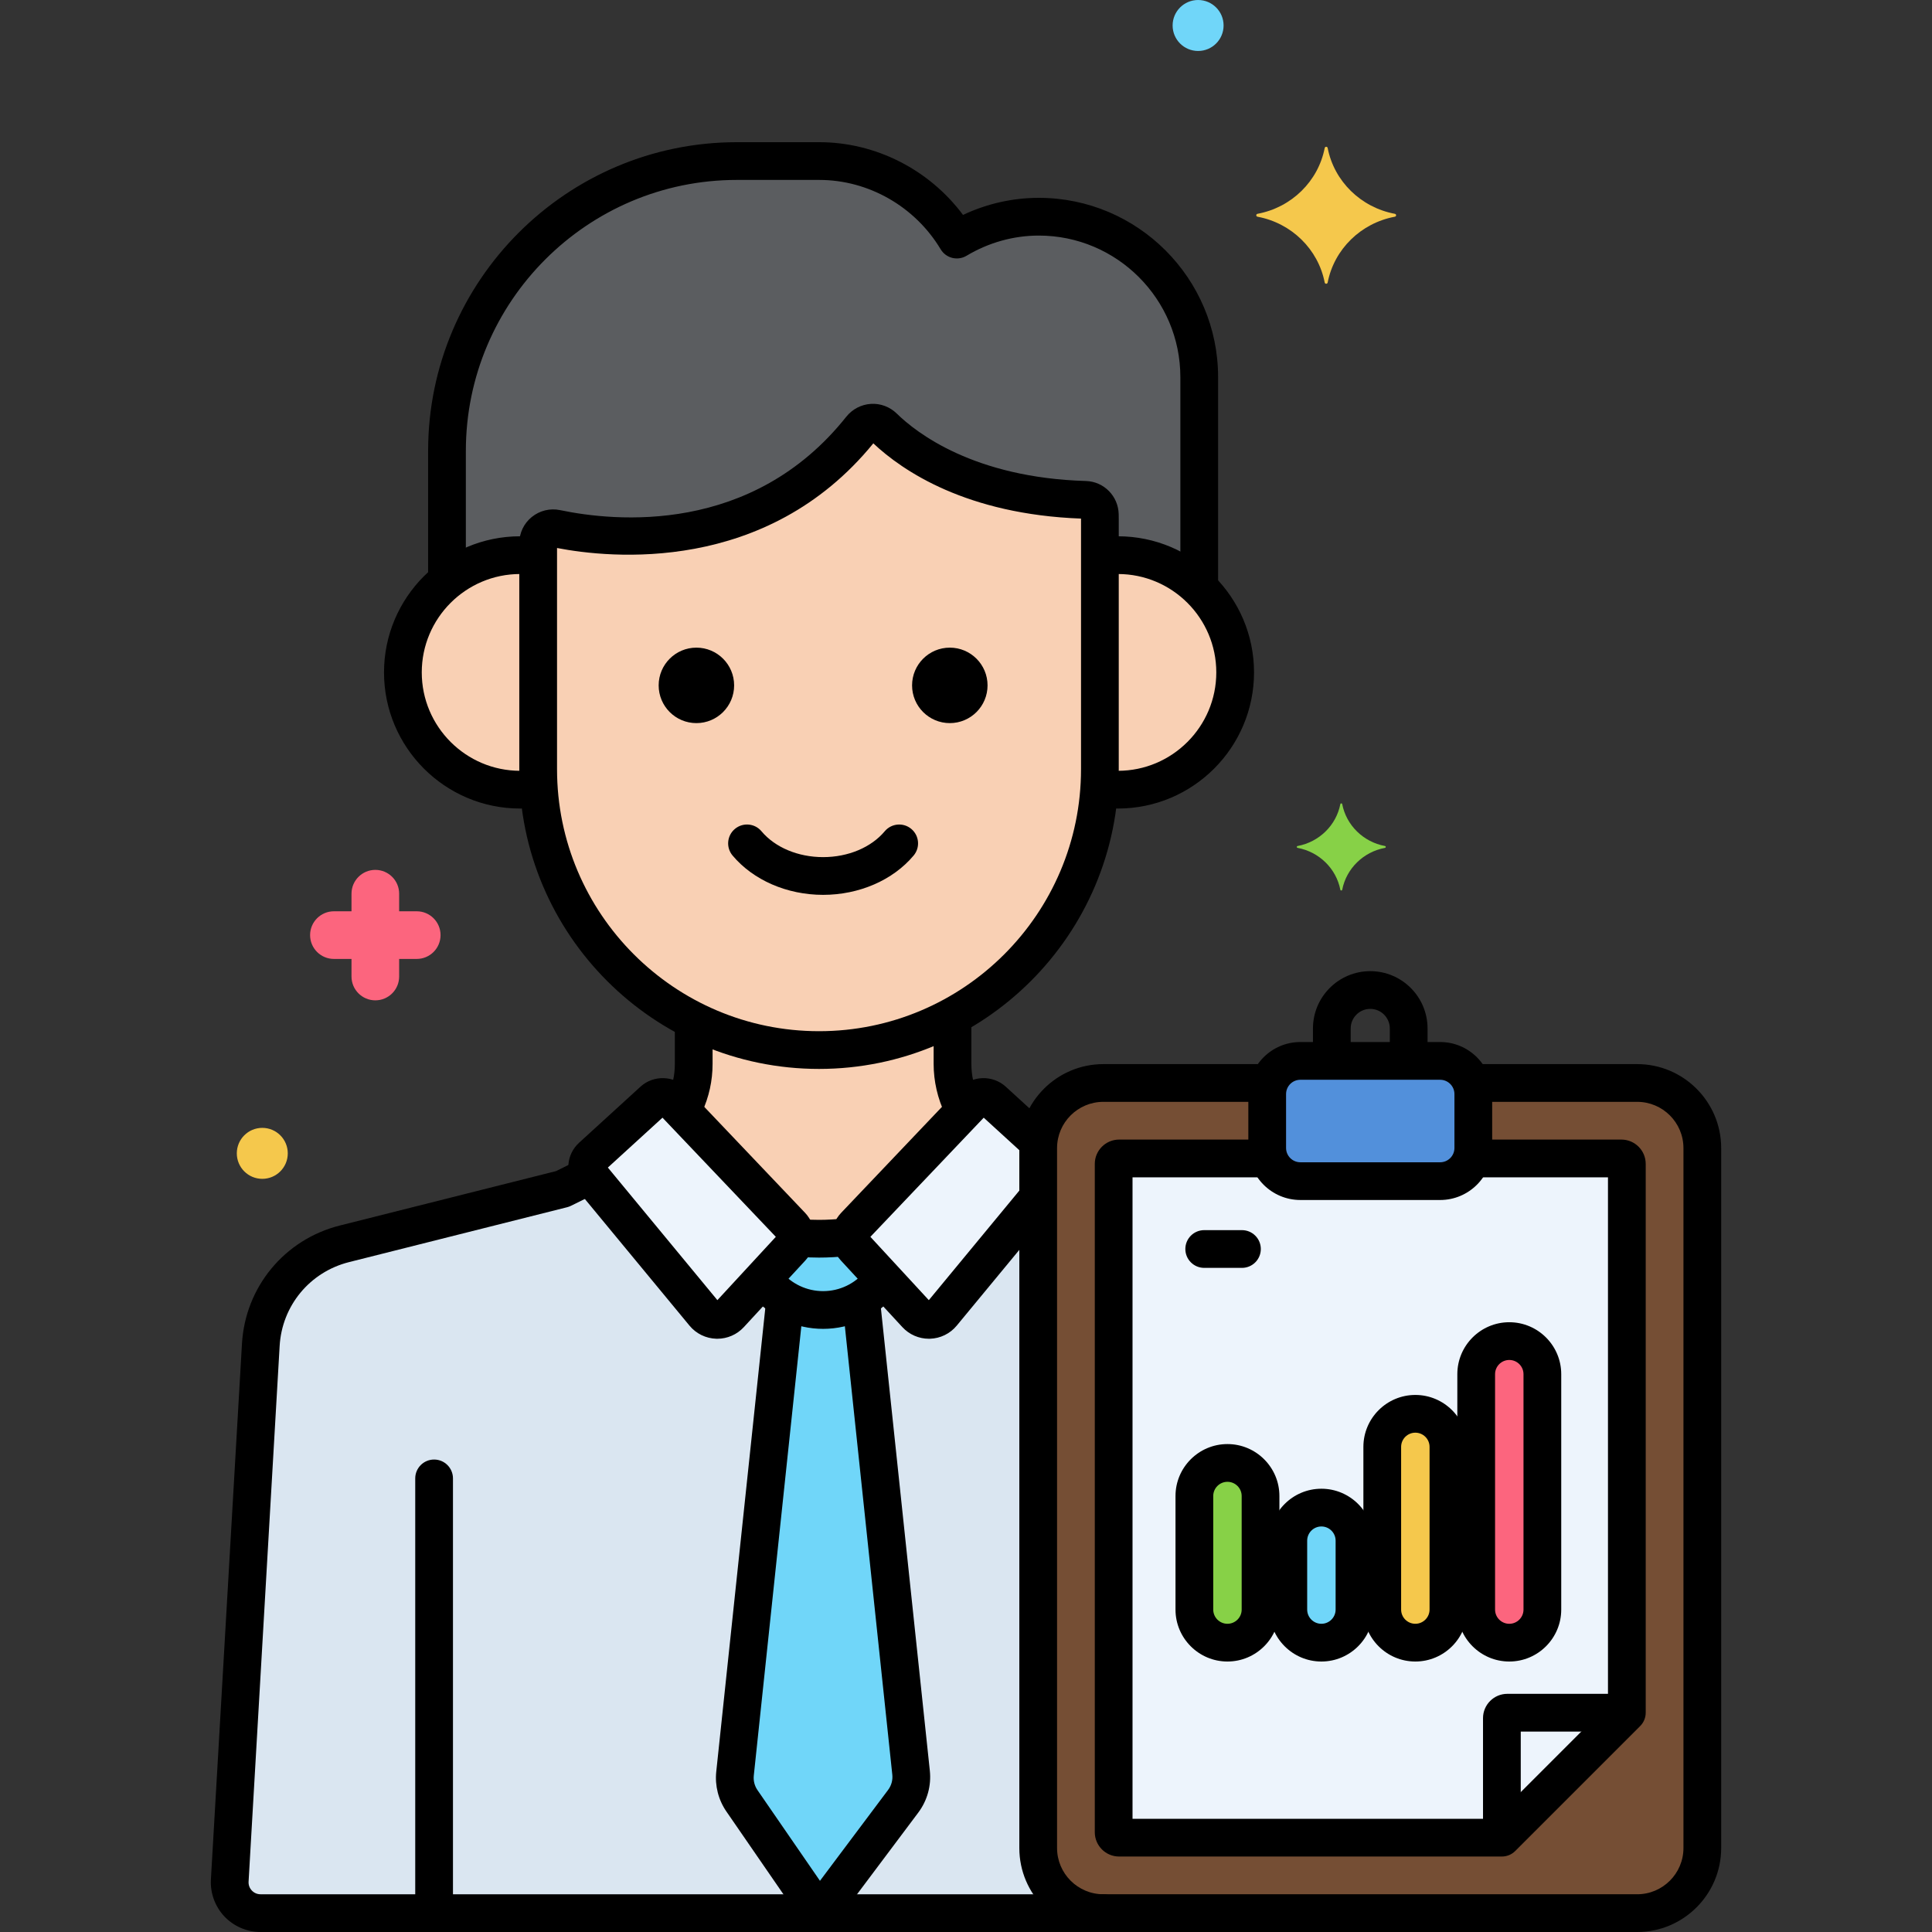 <?xml version="1.0" encoding="utf-8"?>
<!-- Generator: Adobe Illustrator 24.0.0, SVG Export Plug-In . SVG Version: 6.00 Build 0)  -->
<svg version="1.1" xmlns="http://www.w3.org/2000/svg" xmlns:xlink="http://www.w3.org/1999/xlink" x="0px" y="0px"
	 viewBox="0 0 256 256" style="enable-background:new 0 0 256 256;" xml:space="preserve">
<rect x="0" y="0" width="256" height="256" fill="#333333" stroke="none"/>
<style type="text/css">
	.st0{fill:#3A70BF;}
	.st1{fill:#EDF4FC;}
	.st2{fill:#C7D7E5;}
	.st3{fill:#F9D0B4;}
	.st4{fill:#5B5D60;}
	.st5{fill:#5290DB;}
	.st6{fill:#70D6F9;}
	.st7{fill:#F5C84C;}
	.st8{fill:#FC657E;}
	.st9{fill:#87D147;}
	.st10{fill:#FCDD86;}
	.st11{fill:#9BE5F9;}
	.st12{fill:#B2E26D;}
	.st13{fill:#754E34;}
	.st14{fill:#FCA265;}
	.st15{fill:#818182;}
	.st16{fill:#F94EED;}
	.st17{fill:#FFC197;}
	.st18{fill:#3CAADC;}
	.st19{fill:#DAE6F1;}
	.st20{fill:#57AF12;}
	.st21{fill:#EF4460;}
	.st22{fill:#FFF0CA;}
	.st23{fill:#F98FA6;}
	.st24{fill:#EDB311;}
	.st25{fill:#FC8C48;}
	.st26{fill:#FCB9CB;}
	.st27{fill:#96BC71;}
	.st28{fill:#78A352;}
	.st29{fill:#B8DD90;}
	.st30{fill:#6FAFEF;}
	.st31{fill:#29589F;}
	.st32{fill:#414344;}
	.st33{fill:#9B6B4B;}
	.st34{fill:#73B1EF;}
</style>
<g id="Layer_1">
</g>
<g id="Layer_2">
</g>
<g id="Layer_3">
</g>
<g id="Layer_4">
</g>
<g id="Layer_5">
</g>
<g id="Layer_6">
</g>
<g id="Layer_7">
</g>
<g id="Layer_8">
</g>
<g id="Layer_9">
</g>
<g id="Layer_10">
</g>
<g id="Layer_11">
</g>
<g id="Layer_12">
</g>
<g id="Layer_13">
</g>
<g id="Layer_14">
</g>
<g id="Layer_15">
</g>
<g id="Layer_16">
</g>
<g id="Layer_17">
</g>
<g id="Layer_18">
</g>
<g id="Layer_19">
</g>
<g id="Layer_20">
</g>
<g id="Layer_21">
</g>
<g id="Layer_22">
</g>
<g id="Layer_23">
</g>
<g id="Layer_24">
</g>
<g id="Layer_25">
	<g>
		<g>
			<g>
				<path class="st13" d="M216.936,143.5h-21.985c0.165,0.462,0.271,0.951,0.271,1.47v7.142c0,2.427-1.967,4.394-4.394,4.394
					h-18.522c-2.427,0-4.394-1.967-4.394-4.394v-7.142c0-0.518,0.106-1.008,0.271-1.47h-21.985c-4.747,0-8.63,3.884-8.63,8.63
					v92.739c0,4.747,3.884,8.63,8.63,8.63h70.739c4.747,0,8.63-3.884,8.63-8.63V152.13C225.566,147.384,221.682,143.5,216.936,143.5
					z"/>
			</g>
		</g>
		<g>
			<g>
				<path class="st19" d="M215.566,226.941h-15.838c-0.398,0-0.721,0.323-0.721,0.721V243.5L215.566,226.941z"/>
			</g>
		</g>
		<g>
			<g>
				<path class="st3" d="M114.098,56.772c-13.593,17.094-33.644,14.681-40.386,13.27c-1.225-0.256-2.401,0.667-2.402,1.919
					c0,0.008,0,0.017,0,0.025v29.936c0,20.468,16.747,37.215,37.215,37.215h0c20.468,0,37.215-16.747,37.215-37.215V68.772
					c0-0.194-0.002-0.388-0.006-0.582c-0.021-1.055-0.866-1.925-1.921-1.956c-15.46-0.453-23.606-6.581-26.736-9.649
					C116.222,55.747,114.843,55.836,114.098,56.772z"/>
			</g>
		</g>
		<g>
			<g>
				<g>
					<path class="st4" d="M68.922,73.561c0.813,0,1.609,0.069,2.388,0.189v-1.763c0-0.008,0-0.017,0-0.025
						c0.001-1.252,1.177-2.175,2.402-1.919c6.742,1.411,26.794,3.823,40.386-13.27c0.745-0.937,2.124-1.025,2.978-0.187
						c3.13,3.068,11.276,9.196,26.736,9.649c1.055,0.031,1.9,0.901,1.921,1.956c0.004,0.194,0.006,0.388,0.006,0.582v4.978
						c0.779-0.121,1.575-0.189,2.388-0.189c4.188,0,7.982,1.665,10.777,4.36V49.973c0-11.692-9.566-21.258-21.258-21.258
						c-3.966,0-7.673,1.121-10.859,3.031c-3.722-6.211-10.502-10.405-18.23-10.405H97.641c-21.127,0-38.413,17.286-38.413,38.413
						v17.212C61.886,74.84,65.252,73.561,68.922,73.561z"/>
				</g>
			</g>
		</g>
		<g>
			<g>
				<path class="st3" d="M148.128,73.561c-0.813,0-1.609,0.069-2.388,0.189c0,3.96,0,22.286,0,28.173
					c0,0.839-0.038,1.67-0.094,2.496c0.81,0.13,1.635,0.217,2.482,0.217c8.581,0,15.537-6.956,15.537-15.537
					S156.709,73.561,148.128,73.561z"/>
			</g>
		</g>
		<g>
			<g>
				<path class="st3" d="M71.31,101.923c0-3.856,0-20.507,0-28.173c-0.779-0.121-1.575-0.189-2.388-0.189
					c-8.581,0-15.538,6.957-15.538,15.538s6.956,15.537,15.538,15.537c0.847,0,1.672-0.086,2.482-0.217v-0.001
					C71.348,103.593,71.31,102.762,71.31,101.923z"/>
			</g>
		</g>
		<g>
			<g>
				<path class="st19" d="M137.566,244.87v-86.21l-12.725,15.404c-0.879,1.064-2.495,1.109-3.431,0.094l-4.373-4.737
					c-1.76,2.513-4.67,4.161-7.971,4.161s-6.211-1.647-7.971-4.161l-4.373,4.737c-0.936,1.014-2.552,0.97-3.431-0.094L78.237,155.84
					c-0.025-0.03-0.041-0.063-0.063-0.094l-3.638,1.794l-28.902,7.275c-6.233,1.569-10.721,7.008-11.078,13.425l-4.115,70.951
					c-0.13,2.34,1.732,4.31,4.076,4.31h111.679C141.45,253.5,137.566,249.616,137.566,244.87z"/>
			</g>
		</g>
		<g>
			<g>
				<path class="st3" d="M104.857,162.422c0.417,0.438,0.603,1.01,0.573,1.573c1.022,0.086,2.051,0.143,3.094,0.143h0
					c1.411,0,2.796-0.104,4.167-0.26v0c0,0.001,0,0.003,0,0.004c0-0.526,0.194-1.052,0.583-1.461l14.525-15.27
					c-1.021-1.86-1.589-3.976-1.589-6.18v-6.335c-5.268,2.868-11.296,4.501-17.686,4.501h0c-5.959,0-11.597-1.427-16.604-3.945
					v5.778c0,2.204-0.568,4.32-1.589,6.18L104.857,162.422z"/>
			</g>
		</g>
		<g>
			<g>
				<path class="st1" d="M137.566,152.13c0-0.267,0.016-0.53,0.04-0.79l-6.026-5.502c-0.753-0.687-1.917-0.646-2.619,0.092
					l-15.687,16.492c-0.77,0.81-0.78,2.078-0.022,2.899l8.157,8.837c0.936,1.014,2.552,0.97,3.431-0.094l12.725-15.404V152.13z"/>
			</g>
		</g>
		<g>
			<g>
				<path class="st1" d="M78.418,153.265l8.134-7.427c0.753-0.687,1.917-0.646,2.619,0.092l15.687,16.491
					c0.77,0.81,0.78,2.078,0.022,2.899l-8.157,8.837c-0.936,1.014-2.552,0.97-3.431-0.094L78.237,155.84
					C77.601,155.071,77.681,153.938,78.418,153.265z"/>
			</g>
		</g>
		<g>
			<g>
				<path class="st6" d="M120.723,234.89l-6.636-62.715c-1.467,0.886-3.181,1.406-5.021,1.406s-3.553-0.519-5.021-1.406
					l-6.649,62.836c-0.135,1.272,0.19,2.55,0.916,3.604l10.254,14.885l11.116-14.833
					C120.494,237.585,120.865,236.235,120.723,234.89z"/>
			</g>
		</g>
		<g>
			<g>
				<g>
					<path class="st6" d="M113.253,165.321c-0.376-0.408-0.562-0.926-0.561-1.443v0c-1.371,0.155-2.756,0.26-4.167,0.26h0
						c-1.043,0-2.072-0.058-3.094-0.143c-0.025,0.478-0.203,0.949-0.551,1.326l-3.784,4.1c1.76,2.513,4.67,4.161,7.971,4.161
						s6.211-1.647,7.971-4.161L113.253,165.321z"/>
				</g>
			</g>
		</g>
		<g>
			<g>
				<path d="M108.524,141.638c-21.898,0-39.715-17.816-39.715-39.715V71.987c0.001-1.37,0.603-2.627,1.649-3.478
					c1.059-0.859,2.431-1.193,3.765-0.914c7.237,1.515,25.417,3.34,37.917-12.379l0.001,0c0.796-1,1.981-1.619,3.253-1.698
					c1.274-0.084,2.521,0.389,3.432,1.281c2.593,2.542,10.225,8.501,25.06,8.936c2.392,0.071,4.301,2.007,4.348,4.407
					c0.004,0.208,0.007,0.418,0.007,0.63v33.151C148.24,123.822,130.424,141.638,108.524,141.638z M73.81,72.613v29.311
					c0,19.142,15.573,34.715,34.715,34.715c19.143,0,34.716-15.573,34.716-34.715V68.772c0-0.019,0-0.038,0-0.056
					c-15.154-0.563-23.627-6.308-27.522-9.97C101.529,76.144,80.797,73.963,73.81,72.613z M116.055,58.329
					C116.054,58.329,116.054,58.329,116.055,58.329L116.055,58.329z"/>
			</g>
		</g>
		<g>
			<g>
				<g>
					<path d="M158.904,79.667c-1.381,0-2.5-1.119-2.5-2.5V49.973c0-10.343-8.415-18.758-18.758-18.758
						c-3.344,0-6.654,0.925-9.574,2.675c-0.568,0.341-1.251,0.44-1.893,0.281c-0.644-0.161-1.196-0.571-1.537-1.14
						c-3.396-5.668-9.561-9.19-16.086-9.19H97.641c-19.803,0-35.913,16.111-35.913,35.914v16.37c0,1.381-1.119,2.5-2.5,2.5
						s-2.5-1.119-2.5-2.5v-16.37c0-22.56,18.354-40.914,40.913-40.914h10.916c7.481,0,14.581,3.641,19.048,9.638
						c3.15-1.487,6.579-2.264,10.042-2.264c13.101,0,23.758,10.658,23.758,23.758v27.193
						C161.404,78.547,160.285,79.667,158.904,79.667z"/>
				</g>
			</g>
		</g>
		<g>
			<g>
				<path d="M148.128,107.136c-0.611,0-1.229-0.037-1.89-0.112c-1.371-0.156-2.357-1.395-2.201-2.767
					c0.156-1.372,1.39-2.359,2.768-2.201c0.471,0.054,0.903,0.08,1.323,0.08c7.188,0,13.037-5.849,13.037-13.038
					s-5.849-13.038-13.037-13.038c-0.387,0-0.769,0.019-1.146,0.054c-1.392,0.12-2.593-0.887-2.718-2.262
					c-0.126-1.375,0.887-2.592,2.261-2.718c0.539-0.049,1.079-0.074,1.604-0.074c9.945,0,18.037,8.092,18.037,18.038
					S158.073,107.136,148.128,107.136z"/>
			</g>
		</g>
		<g>
			<g>
				<path d="M68.922,107.136c-9.946,0-18.038-8.092-18.038-18.038s8.092-18.038,18.038-18.038c0.564,0,1.145,0.029,1.723,0.086
					c1.374,0.135,2.378,1.358,2.243,2.732c-0.136,1.374-1.346,2.375-2.733,2.243c-0.416-0.041-0.831-0.062-1.232-0.062
					c-7.189,0-13.038,5.849-13.038,13.038s5.849,13.038,13.038,13.038c0.462,0,0.941-0.032,1.466-0.096
					c1.385-0.173,2.619,0.805,2.788,2.174c0.169,1.371-0.805,2.619-2.175,2.788C70.271,107.092,69.591,107.136,68.922,107.136z"/>
			</g>
		</g>
		<g>
			<g>
				<path d="M109.066,118.573c-4.777,0-9.263-1.95-11.999-5.215c-0.887-1.059-0.748-2.635,0.311-3.522s2.636-0.748,3.521,0.31
					c1.798,2.146,4.852,3.427,8.167,3.427s6.368-1.281,8.166-3.426c0.888-1.058,2.466-1.196,3.521-0.31
					c1.059,0.887,1.197,2.464,0.311,3.522C118.328,116.624,113.843,118.573,109.066,118.573z"/>
			</g>
		</g>
		<g>
			<g>
				<circle cx="125.855" cy="90.816" r="5"/>
			</g>
		</g>
		<g>
			<g>
				<circle cx="92.276" cy="90.816" r="5"/>
			</g>
		</g>
		<g>
			<g>
				<path d="M146.196,256H34.517c-1.801,0-3.544-0.75-4.781-2.059c-1.238-1.309-1.891-3.091-1.791-4.89l4.114-70.957
					c0.421-7.545,5.631-13.859,12.965-15.705l28.645-7.209l2.82-1.391c1.239-0.61,2.737-0.103,3.348,1.137
					c0.61,1.238,0.102,2.737-1.137,3.348l-3.059,1.508c-0.158,0.078-0.324,0.139-0.495,0.182l-28.901,7.274
					c-5.2,1.309-8.896,5.786-9.193,11.14l-4.114,70.957c-0.024,0.433,0.129,0.851,0.431,1.17S34.077,251,34.517,251h111.68
					c1.381,0,2.5,1.119,2.5,2.5S147.577,256,146.196,256z"/>
			</g>
		</g>
		<g>
			<g>
				<path d="M57.521,255.04c-1.381,0-2.5-1.119-2.5-2.5v-56.644c0-1.381,1.119-2.5,2.5-2.5s2.5,1.119,2.5,2.5v56.644
					C60.021,253.92,58.902,255.04,57.521,255.04z"/>
			</g>
		</g>
		<g>
			<g>
				<path d="M127.491,149.05c-0.93,0-1.822-0.521-2.253-1.414c-0.999-2.069-1.527-4.374-1.527-6.665v-5.514
					c0-1.381,1.119-2.5,2.5-2.5s2.5,1.119,2.5,2.5v5.514c0,1.564,0.347,3.075,1.029,4.491c0.601,1.244,0.079,2.738-1.164,3.338
					C128.226,148.97,127.855,149.05,127.491,149.05z"/>
			</g>
		</g>
		<g>
			<g>
				<path d="M108.524,166.638c-0.803,0-1.646-0.031-2.574-0.096c-1.378-0.096-2.417-1.29-2.321-2.667
					c0.096-1.378,1.319-2.41,2.667-2.321c0.813,0.057,1.542,0.084,2.229,0.084c1.051,0,2.178-0.064,3.445-0.196
					c1.379-0.142,2.603,0.855,2.745,2.228c0.144,1.373-0.854,2.603-2.228,2.745C111.046,166.565,109.75,166.638,108.524,166.638z"/>
			</g>
		</g>
		<g>
			<g>
				<path d="M90.736,148.848c-0.351,0-0.707-0.074-1.046-0.23c-1.254-0.579-1.801-2.064-1.222-3.318
					c0.632-1.369,0.952-2.825,0.952-4.327v-5.222c0-1.381,1.119-2.5,2.5-2.5s2.5,1.119,2.5,2.5v5.222
					c0,2.231-0.476,4.392-1.413,6.423C92.586,148.309,91.682,148.848,90.736,148.848z"/>
			</g>
		</g>
		<g>
			<g>
				<path class="st5" d="M190.827,140.575h-18.522c-2.427,0-4.394,1.967-4.394,4.394v7.142c0,2.427,1.967,4.394,4.394,4.394h18.522
					c2.427,0,4.394-1.967,4.394-4.394v-7.142C195.221,142.543,193.254,140.575,190.827,140.575z"/>
			</g>
		</g>
		<g>
			<g>
				<path class="st1" d="M215.566,226.941v-72.72c0-0.398-0.323-0.721-0.721-0.721h-19.869c-0.583,1.742-2.21,3.006-4.149,3.006
					h-18.522c-1.939,0-3.566-1.264-4.149-3.006h-19.869c-0.398,0-0.721,0.323-0.721,0.721v88.557c0,0.398,0.323,0.721,0.721,0.721
					h50.72L215.566,226.941z"/>
			</g>
		</g>
		<g>
			<g>
				<path d="M216.936,256h-70.739c-6.138,0-11.131-4.993-11.131-11.13V152.13c0-6.137,4.993-11.13,11.131-11.13h21.554
					c1.381,0,2.5,1.119,2.5,2.5s-1.119,2.5-2.5,2.5h-21.554c-3.381,0-6.131,2.75-6.131,6.13v92.739c0,3.38,2.75,6.13,6.131,6.13
					h70.739c3.38,0,6.13-2.75,6.13-6.13V152.13c0-3.38-2.75-6.13-6.13-6.13H195.5c-1.381,0-2.5-1.119-2.5-2.5s1.119-2.5,2.5-2.5
					h21.436c6.137,0,11.13,4.993,11.13,11.13v92.739C228.065,251.007,223.072,256,216.936,256z"/>
			</g>
		</g>
		<g>
			<g>
				<path d="M190.827,159.006h-18.522c-3.801,0-6.894-3.093-6.894-6.894v-7.143c0-3.802,3.093-6.895,6.894-6.895h18.522
					c3.801,0,6.894,3.093,6.894,6.895v7.143C197.721,155.914,194.628,159.006,190.827,159.006z M172.305,143.075
					c-1.044,0-1.894,0.85-1.894,1.895v7.143c0,1.044,0.85,1.894,1.894,1.894h18.522c1.044,0,1.894-0.85,1.894-1.894v-7.143
					c0-1.044-0.85-1.895-1.894-1.895H172.305z"/>
			</g>
		</g>
		<g>
			<g>
				<path d="M186.658,142.47c-1.381,0-2.5-1.119-2.5-2.5v-3.695c0-1.429-1.163-2.592-2.593-2.592c-1.429,0-2.592,1.163-2.592,2.592
					v3.6c0,1.381-1.119,2.5-2.5,2.5s-2.5-1.119-2.5-2.5v-3.6c0-4.187,3.405-7.592,7.592-7.592s7.593,3.406,7.593,7.592v3.695
					C189.158,141.351,188.039,142.47,186.658,142.47z"/>
			</g>
		</g>
		<g>
			<g>
				<path d="M164.565,168h-5c-1.381,0-2.5-1.119-2.5-2.5s1.119-2.5,2.5-2.5h5c1.381,0,2.5,1.119,2.5,2.5S165.946,168,164.565,168z"
					/>
			</g>
		</g>
		<g>
			<g>
				<path d="M199.007,246h-50.72c-1.776,0-3.222-1.445-3.222-3.221v-88.558c0-1.776,1.445-3.221,3.222-3.221h19.171
					c1.381,0,2.5,1.119,2.5,2.5s-1.119,2.5-2.5,2.5h-17.393v85h47.906l15.094-15.095V156h-17.19c-1.381,0-2.5-1.119-2.5-2.5
					s1.119-2.5,2.5-2.5h18.97c1.776,0,3.221,1.445,3.221,3.221v72.72c0,0.663-0.264,1.299-0.732,1.768l-16.559,16.559
					C200.306,245.737,199.67,246,199.007,246z"/>
			</g>
		</g>
		<g>
			<g>
				<g>
					<path class="st9" d="M162.644,217.66c-2.421,0-4.383-1.963-4.383-4.383V198.23c0-2.421,1.962-4.383,4.383-4.383
						s4.383,1.963,4.383,4.383v15.046C167.027,215.697,165.065,217.66,162.644,217.66z"/>
				</g>
			</g>
		</g>
		<g>
			<g>
				<g>
					<path class="st6" d="M175.092,217.66c-2.421,0-4.383-1.963-4.383-4.383v-9.129c0-2.421,1.962-4.383,4.383-4.383
						s4.383,1.963,4.383,4.383v9.129C179.475,215.697,177.513,217.66,175.092,217.66z"/>
				</g>
			</g>
		</g>
		<g>
			<g>
				<g>
					<path class="st7" d="M187.54,217.66c-2.421,0-4.383-1.963-4.383-4.383v-21.556c0-2.421,1.962-4.383,4.383-4.383
						c2.421,0,4.383,1.963,4.383,4.383v21.556C191.923,215.697,189.961,217.66,187.54,217.66z"/>
				</g>
			</g>
		</g>
		<g>
			<g>
				<g>
					<path class="st8" d="M199.988,217.66c-2.421,0-4.383-1.963-4.383-4.383v-31.191c0-2.421,1.962-4.383,4.383-4.383
						c2.421,0,4.383,1.963,4.383,4.383v31.191C204.372,215.697,202.409,217.66,199.988,217.66z"/>
				</g>
			</g>
		</g>
		<g>
			<g>
				<path d="M199.007,245.438c-1.381,0-2.5-1.119-2.5-2.5v-15.276c0-1.776,1.445-3.221,3.222-3.221h15.375
					c1.381,0,2.5,1.119,2.5,2.5s-1.119,2.5-2.5,2.5h-13.597v13.497C201.507,244.319,200.388,245.438,199.007,245.438z"/>
			</g>
		</g>
		<g>
			<g>
				<g>
					<path d="M162.644,220.16c-3.796,0-6.884-3.088-6.884-6.883V198.23c0-3.795,3.088-6.883,6.884-6.883s6.884,3.088,6.884,6.883
						v15.046C169.527,217.072,166.439,220.16,162.644,220.16z M162.644,196.347c-1.039,0-1.884,0.845-1.884,1.883v15.046
						c0,1.039,0.845,1.883,1.884,1.883s1.884-0.845,1.884-1.883V198.23C164.527,197.192,163.683,196.347,162.644,196.347z"/>
				</g>
			</g>
		</g>
		<g>
			<g>
				<g>
					<path d="M175.092,220.16c-3.796,0-6.884-3.088-6.884-6.883v-9.129c0-3.795,3.088-6.883,6.884-6.883s6.884,3.088,6.884,6.883
						v9.129C181.976,217.072,178.888,220.16,175.092,220.16z M175.092,202.265c-1.039,0-1.884,0.845-1.884,1.883v9.129
						c0,1.039,0.845,1.883,1.884,1.883s1.884-0.845,1.884-1.883v-9.129C176.976,203.109,176.131,202.265,175.092,202.265z"/>
				</g>
			</g>
		</g>
		<g>
			<g>
				<g>
					<path d="M187.54,220.16c-3.796,0-6.884-3.088-6.884-6.883v-21.556c0-3.795,3.088-6.883,6.884-6.883s6.884,3.088,6.884,6.883
						v21.556C194.424,217.072,191.336,220.16,187.54,220.16z M187.54,189.837c-1.039,0-1.884,0.845-1.884,1.883v21.556
						c0,1.039,0.845,1.883,1.884,1.883s1.884-0.845,1.884-1.883v-21.556C189.424,190.682,188.579,189.837,187.54,189.837z"/>
				</g>
			</g>
		</g>
		<g>
			<g>
				<g>
					<path d="M199.988,220.16c-3.796,0-6.884-3.088-6.884-6.883v-31.191c0-3.795,3.088-6.883,6.884-6.883s6.884,3.088,6.884,6.883
						v31.191C206.872,217.072,203.784,220.16,199.988,220.16z M199.988,180.203c-1.039,0-1.884,0.845-1.884,1.883v31.191
						c0,1.039,0.845,1.883,1.884,1.883s1.884-0.845,1.884-1.883v-31.191C201.872,181.047,201.027,180.203,199.988,180.203z"/>
				</g>
			</g>
		</g>
		<g>
			<g>
				<path class="st7" d="M184.822,28.33c-4.498-0.838-8.043-4.31-8.898-8.716c-0.043-0.221-0.352-0.221-0.395,0
					c-0.855,4.406-4.4,7.879-8.898,8.716c-0.226,0.042-0.226,0.345,0,0.387c4.498,0.838,8.043,4.31,8.898,8.717
					c0.043,0.221,0.352,0.221,0.395,0c0.855-4.406,4.4-7.879,8.898-8.717C185.047,28.675,185.047,28.373,184.822,28.33z"/>
			</g>
		</g>
		<g>
			<g>
				<path class="st9" d="M183.515,112.101c-2.862-0.533-5.118-2.743-5.663-5.547c-0.027-0.141-0.224-0.141-0.251,0
					c-0.544,2.804-2.8,5.014-5.663,5.547c-0.144,0.027-0.144,0.219,0,0.246c2.862,0.533,5.118,2.743,5.663,5.547
					c0.027,0.141,0.224,0.141,0.251,0c0.544-2.804,2.8-5.014,5.663-5.547C183.658,112.32,183.658,112.128,183.515,112.101z"/>
			</g>
		</g>
		<g>
			<g>
				<path class="st8" d="M44.246,120.75h2.33v-2.33c0-1.744,1.413-3.157,3.157-3.157c1.744,0,3.157,1.413,3.157,3.157v2.33h2.329
					c1.744,0,3.157,1.413,3.157,3.157s-1.413,3.157-3.157,3.157h-2.329v2.33c0,1.744-1.413,3.157-3.157,3.157
					c-1.744,0-3.157-1.413-3.157-3.157v-2.33h-2.33c-1.744,0-3.157-1.413-3.157-3.157S42.502,120.75,44.246,120.75z"/>
			</g>
		</g>
		<g>
			<g>
				<circle class="st7" cx="34.755" cy="152.825" r="3.377"/>
			</g>
		</g>
		<g>
			<g>
				<circle class="st6" cx="158.755" cy="3.377" r="3.377"/>
			</g>
		</g>
		<g>
			<g>
				<path d="M123.084,177.391c-1.332,0-2.605-0.556-3.512-1.537l-8.156-8.837c-1.647-1.785-1.626-4.561,0.048-6.319l15.686-16.491
					c1.629-1.711,4.372-1.807,6.116-0.216l5.48,5.004c1.02,0.931,1.092,2.512,0.161,3.532c-0.931,1.019-2.513,1.093-3.532,0.161
					l-5.026-4.589l-15.018,15.788l7.743,8.39l11.97-14.49c0.88-1.065,2.456-1.214,3.52-0.335c1.064,0.879,1.215,2.455,0.336,3.52
					l-12.131,14.685c-0.878,1.063-2.173,1.695-3.552,1.733C123.173,177.39,123.128,177.391,123.084,177.391z"/>
			</g>
		</g>
		<g>
			<g>
				<path d="M95.048,177.391c-0.044,0-0.087,0-0.131-0.002c-1.38-0.038-2.675-0.669-3.554-1.734l-15.055-18.223
					c-1.486-1.798-1.3-4.439,0.424-6.013l8.134-7.427c1.741-1.592,4.486-1.497,6.115,0.214l15.688,16.492
					c1.673,1.759,1.693,4.534,0.047,6.318l-8.157,8.837C97.654,176.835,96.38,177.391,95.048,177.391z M80.545,154.708
					l14.512,17.567l7.744-8.389l-15.018-15.788L80.545,154.708z M80.104,155.111L80.104,155.111L80.104,155.111
					C80.104,155.111,80.104,155.111,80.104,155.111z M78.418,153.265h0.01H78.418z"/>
			</g>
		</g>
		<g>
			<g>
				<path d="M108.565,256c-0.017,0-0.033,0-0.05,0c-0.805-0.016-1.553-0.418-2.009-1.081l-10.254-14.885
					c-1.063-1.542-1.54-3.419-1.344-5.284l6.575-62.139c0.146-1.373,1.391-2.363,2.749-2.223c1.373,0.146,2.369,1.376,2.224,2.75
					l-6.575,62.137c-0.071,0.678,0.102,1.361,0.488,1.922l8.281,12.021l9.031-12.049c0.433-0.579,0.63-1.295,0.554-2.014
					l-6.567-62.07c-0.146-1.373,0.851-2.604,2.224-2.75c1.362-0.139,2.604,0.85,2.749,2.223l6.567,62.07
					c0.209,1.978-0.332,3.945-1.524,5.539L110.565,255C110.094,255.63,109.352,256,108.565,256z"/>
			</g>
		</g>
		<g>
			<g>
				<g>
					<path d="M109.065,176.081c-3.638,0-7.063-1.608-9.396-4.412c-0.883-1.062-0.738-2.638,0.322-3.521
						c1.062-0.882,2.637-0.739,3.521,0.323c1.38,1.659,3.404,2.61,5.553,2.61c2.181,0,4.224-0.975,5.606-2.674
						c0.87-1.07,2.444-1.233,3.518-0.362c1.07,0.872,1.232,2.446,0.361,3.517C116.214,174.434,112.757,176.081,109.065,176.081z"/>
				</g>
			</g>
		</g>
	</g>
</g>
<g id="Layer_26">
</g>
<g id="Layer_27">
</g>
<g id="Layer_28">
</g>
<g id="Layer_29">
</g>
<g id="Layer_30">
</g>
<g id="Layer_31">
</g>
<g id="Layer_32">
</g>
<g id="Layer_33">
</g>
<g id="Layer_34">
</g>
<g id="Layer_35">
</g>
<g id="Layer_36">
</g>
<g id="Layer_37">
</g>
<g id="Layer_38">
</g>
<g id="Layer_39">
</g>
<g id="Layer_40">
</g>
<g id="Layer_41">
</g>
<g id="Layer_42">
</g>
<g id="Layer_43">
</g>
<g id="Layer_44">
</g>
<g id="Layer_45">
</g>
<g id="Layer_46">
</g>
<g id="Layer_47">
</g>
<g id="Layer_48">
</g>
<g id="Layer_49">
</g>
<g id="Layer_50">
</g>
<g id="Layer_51">
</g>
<g id="Layer_52">
</g>
<g id="Layer_53">
</g>
<g id="Layer_54">
</g>
<g id="Layer_55">
</g>
<g id="Layer_56">
</g>
<g id="Layer_57">
</g>
<g id="Layer_58">
</g>
<g id="Layer_59">
</g>
<g id="Layer_60">
</g>
<g id="Layer_61">
</g>
<g id="Layer_62">
</g>
<g id="Layer_63">
</g>
<g id="Layer_64">
</g>
<g id="Layer_65">
</g>
<g id="Layer_66">
</g>
<g id="Layer_67">
</g>
<g id="Layer_68">
</g>
<g id="Layer_69">
</g>
<g id="Layer_70">
</g>
<g id="Layer_71">
</g>
<g id="Layer_72">
</g>
<g id="Layer_73">
</g>
<g id="Layer_74">
</g>
<g id="Layer_75">
</g>
<g id="Layer_76">
</g>
<g id="Layer_77">
</g>
<g id="Layer_78">
</g>
<g id="Layer_79">
</g>
<g id="Layer_80">
</g>
</svg>
